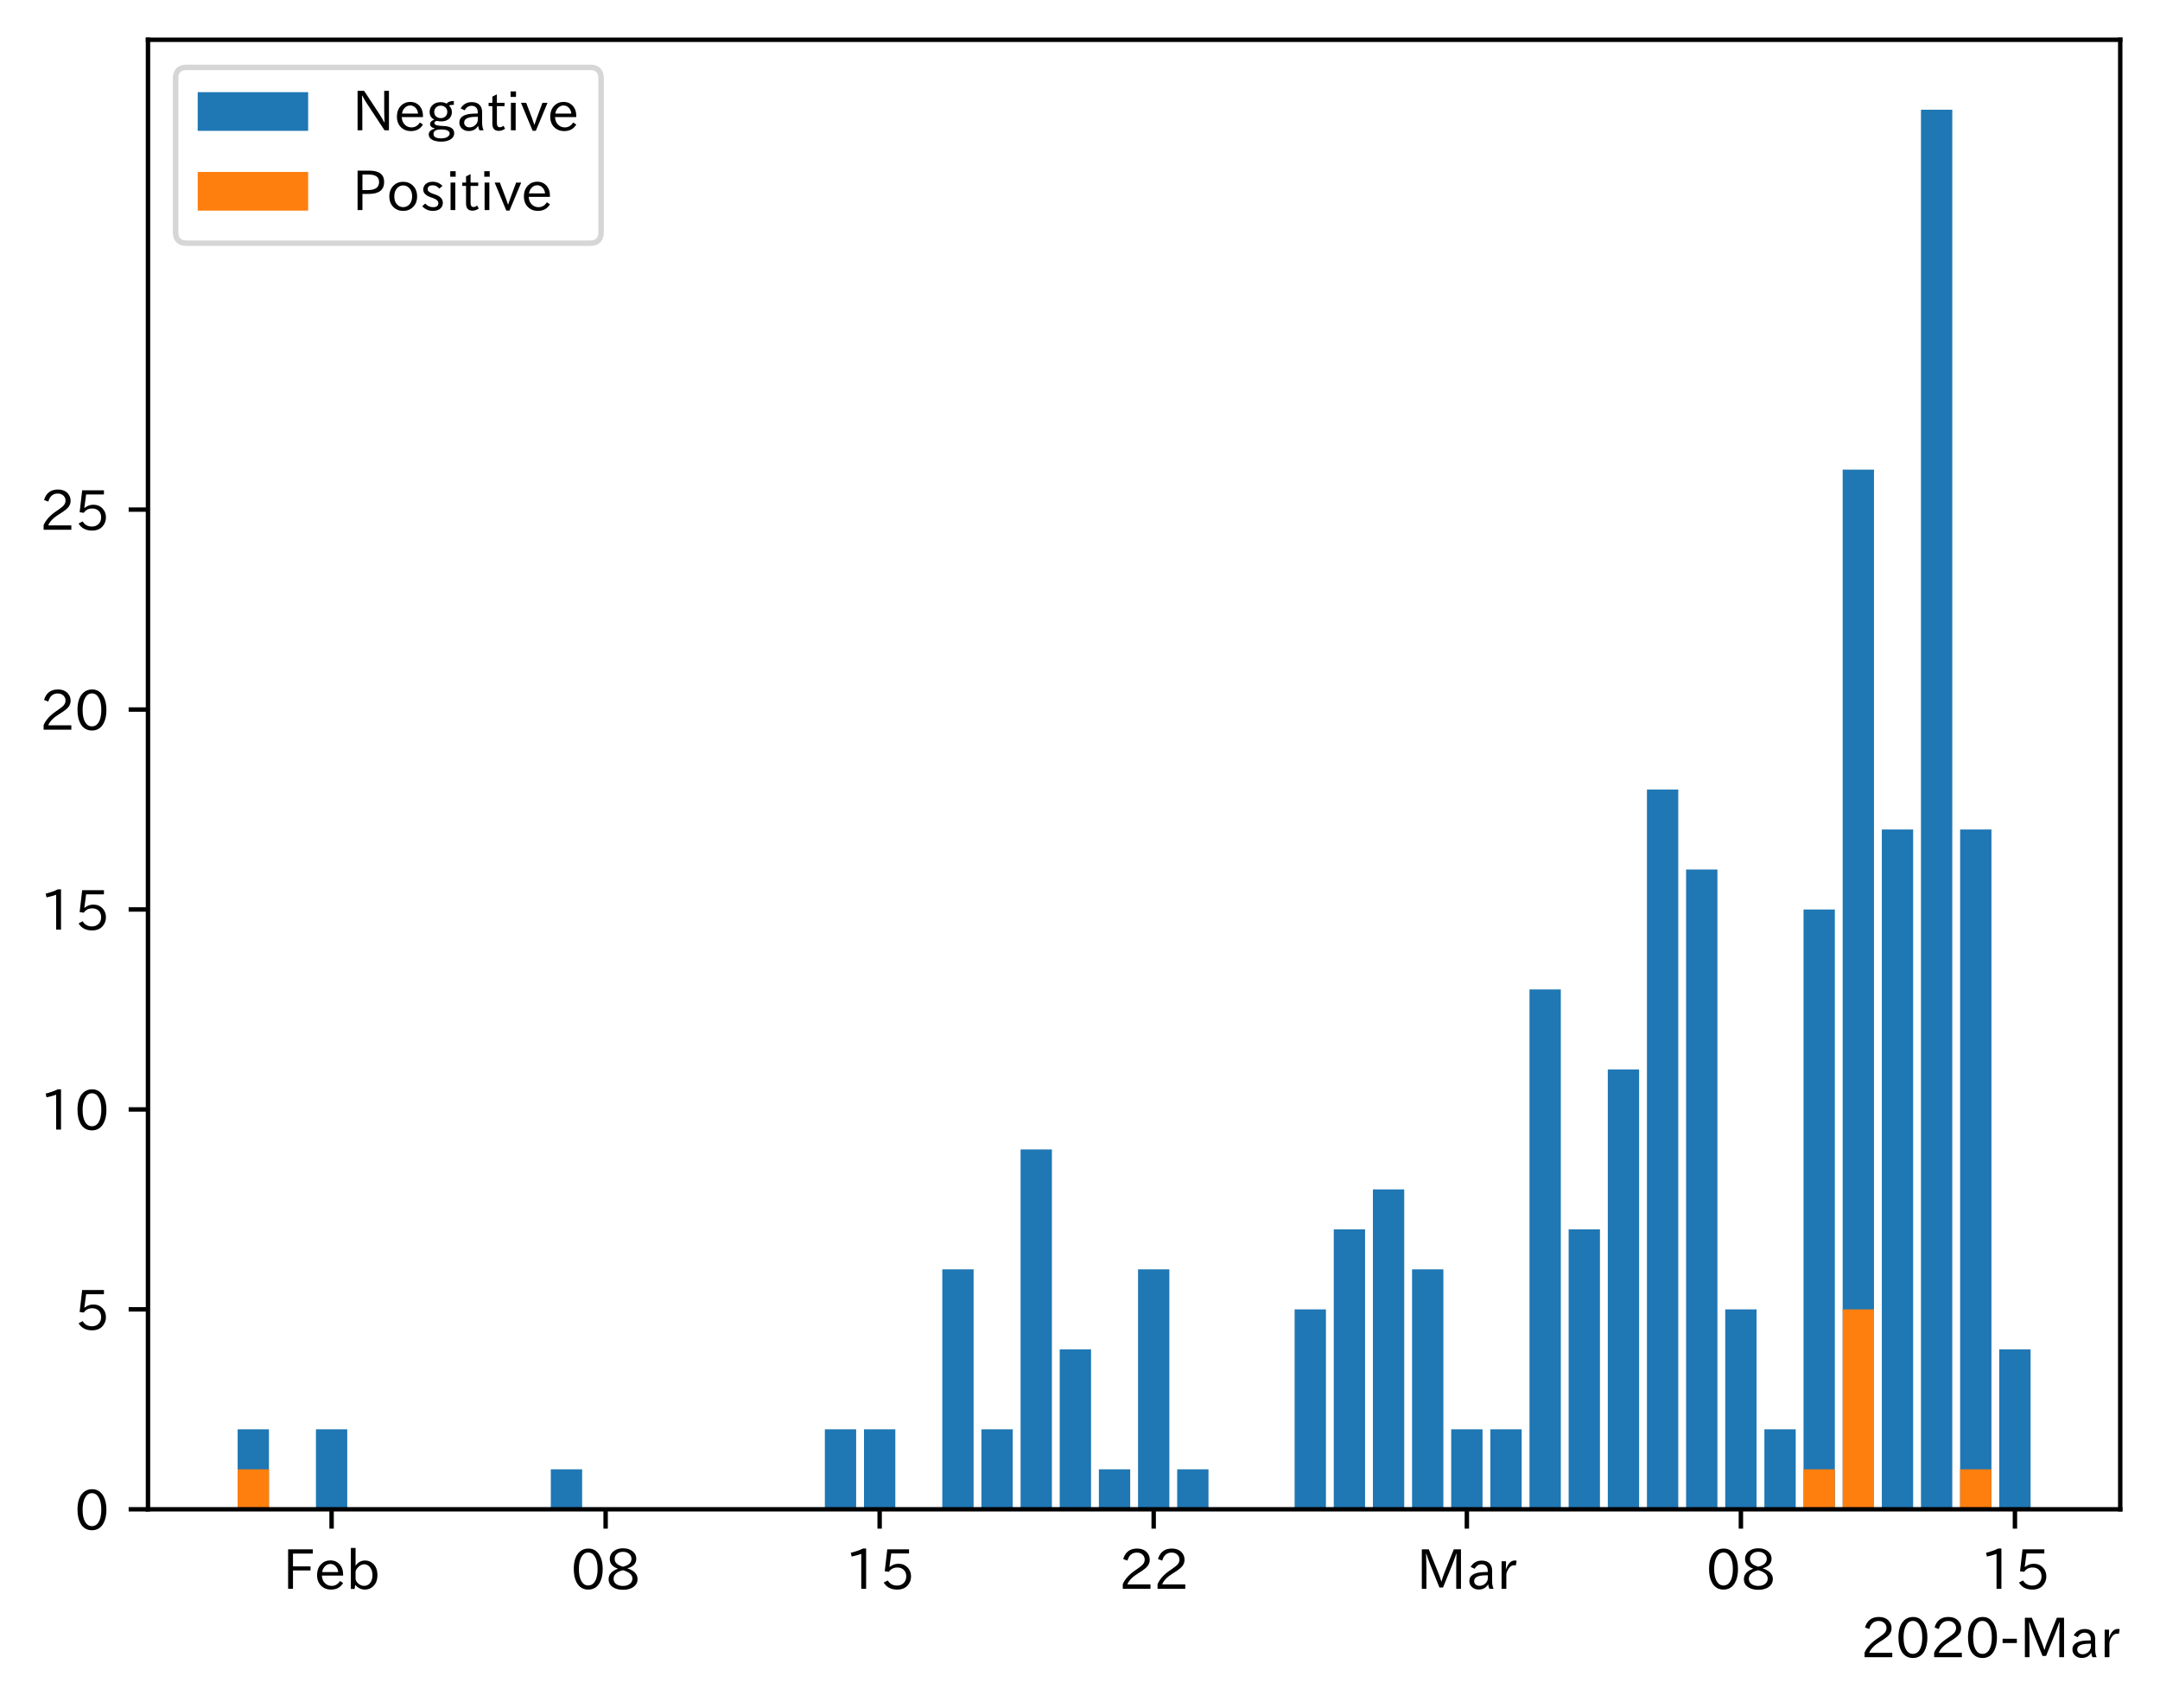 <?xml version="1.0" encoding="utf-8" standalone="no"?>
<!DOCTYPE svg PUBLIC "-//W3C//DTD SVG 1.1//EN"
  "http://www.w3.org/Graphics/SVG/1.1/DTD/svg11.dtd">
<!-- Created with matplotlib (https://matplotlib.org/) -->
<svg height="309.293pt" version="1.1" viewBox="0 0 391.117 309.293" width="391.117pt" xmlns="http://www.w3.org/2000/svg" xmlns:xlink="http://www.w3.org/1999/xlink">
 <defs>
  <style type="text/css">
*{stroke-linecap:butt;stroke-linejoin:round;}
  </style>
 </defs>
 <g id="figure_1">
  <g id="patch_1">
   <path d="M 0 309.293 
L 391.117 309.293 
L 391.117 0 
L 0 0 
z
" style="fill:#ffffff;"/>
  </g>
  <g id="axes_1">
   <g id="patch_2">
    <path d="M 26.797 273.312 
L 383.917 273.312 
L 383.917 7.2 
L 26.797 7.2 
z
" style="fill:#ffffff;"/>
   </g>
   <g id="patch_3">
    <path clip-path="url(#p14cadcb1fc)" d="M 43.03 273.312 
L 48.7 273.312 
L 48.7 258.83 
L 43.03 258.83 
z
" style="fill:#1f77b4;"/>
   </g>
   <g id="patch_4">
    <path clip-path="url(#p14cadcb1fc)" d="M 57.207 273.312 
L 62.877 273.312 
L 62.877 258.83 
L 57.207 258.83 
z
" style="fill:#1f77b4;"/>
   </g>
   <g id="patch_5">
    <path clip-path="url(#p14cadcb1fc)" d="M 99.738 273.312 
L 105.409 273.312 
L 105.409 266.071 
L 99.738 266.071 
z
" style="fill:#1f77b4;"/>
   </g>
   <g id="patch_6">
    <path clip-path="url(#p14cadcb1fc)" d="M 149.358 273.312 
L 155.028 273.312 
L 155.028 258.83 
L 149.358 258.83 
z
" style="fill:#1f77b4;"/>
   </g>
   <g id="patch_7">
    <path clip-path="url(#p14cadcb1fc)" d="M 156.446 273.312 
L 162.117 273.312 
L 162.117 258.83 
L 156.446 258.83 
z
" style="fill:#1f77b4;"/>
   </g>
   <g id="patch_8">
    <path clip-path="url(#p14cadcb1fc)" d="M 170.623 273.312 
L 176.294 273.312 
L 176.294 229.865 
L 170.623 229.865 
z
" style="fill:#1f77b4;"/>
   </g>
   <g id="patch_9">
    <path clip-path="url(#p14cadcb1fc)" d="M 177.712 273.312 
L 183.382 273.312 
L 183.382 258.83 
L 177.712 258.83 
z
" style="fill:#1f77b4;"/>
   </g>
   <g id="patch_10">
    <path clip-path="url(#p14cadcb1fc)" d="M 184.8 273.312 
L 190.471 273.312 
L 190.471 208.142 
L 184.8 208.142 
z
" style="fill:#1f77b4;"/>
   </g>
   <g id="patch_11">
    <path clip-path="url(#p14cadcb1fc)" d="M 191.889 273.312 
L 197.559 273.312 
L 197.559 244.347 
L 191.889 244.347 
z
" style="fill:#1f77b4;"/>
   </g>
   <g id="patch_12">
    <path clip-path="url(#p14cadcb1fc)" d="M 198.977 273.312 
L 204.648 273.312 
L 204.648 266.071 
L 198.977 266.071 
z
" style="fill:#1f77b4;"/>
   </g>
   <g id="patch_13">
    <path clip-path="url(#p14cadcb1fc)" d="M 206.066 273.312 
L 211.737 273.312 
L 211.737 229.865 
L 206.066 229.865 
z
" style="fill:#1f77b4;"/>
   </g>
   <g id="patch_14">
    <path clip-path="url(#p14cadcb1fc)" d="M 213.154 273.312 
L 218.825 273.312 
L 218.825 266.071 
L 213.154 266.071 
z
" style="fill:#1f77b4;"/>
   </g>
   <g id="patch_15">
    <path clip-path="url(#p14cadcb1fc)" d="M 234.42 273.312 
L 240.091 273.312 
L 240.091 237.106 
L 234.42 237.106 
z
" style="fill:#1f77b4;"/>
   </g>
   <g id="patch_16">
    <path clip-path="url(#p14cadcb1fc)" d="M 241.508 273.312 
L 247.179 273.312 
L 247.179 222.624 
L 241.508 222.624 
z
" style="fill:#1f77b4;"/>
   </g>
   <g id="patch_17">
    <path clip-path="url(#p14cadcb1fc)" d="M 248.597 273.312 
L 254.268 273.312 
L 254.268 215.383 
L 248.597 215.383 
z
" style="fill:#1f77b4;"/>
   </g>
   <g id="patch_18">
    <path clip-path="url(#p14cadcb1fc)" d="M 255.685 273.312 
L 261.356 273.312 
L 261.356 229.865 
L 255.685 229.865 
z
" style="fill:#1f77b4;"/>
   </g>
   <g id="patch_19">
    <path clip-path="url(#p14cadcb1fc)" d="M 262.774 273.312 
L 268.445 273.312 
L 268.445 258.83 
L 262.774 258.83 
z
" style="fill:#1f77b4;"/>
   </g>
   <g id="patch_20">
    <path clip-path="url(#p14cadcb1fc)" d="M 269.862 273.312 
L 275.533 273.312 
L 275.533 258.83 
L 269.862 258.83 
z
" style="fill:#1f77b4;"/>
   </g>
   <g id="patch_21">
    <path clip-path="url(#p14cadcb1fc)" d="M 276.951 273.312 
L 282.622 273.312 
L 282.622 179.177 
L 276.951 179.177 
z
" style="fill:#1f77b4;"/>
   </g>
   <g id="patch_22">
    <path clip-path="url(#p14cadcb1fc)" d="M 284.04 273.312 
L 289.71 273.312 
L 289.71 222.624 
L 284.04 222.624 
z
" style="fill:#1f77b4;"/>
   </g>
   <g id="patch_23">
    <path clip-path="url(#p14cadcb1fc)" d="M 291.128 273.312 
L 296.799 273.312 
L 296.799 193.659 
L 291.128 193.659 
z
" style="fill:#1f77b4;"/>
   </g>
   <g id="patch_24">
    <path clip-path="url(#p14cadcb1fc)" d="M 298.217 273.312 
L 303.887 273.312 
L 303.887 142.971 
L 298.217 142.971 
z
" style="fill:#1f77b4;"/>
   </g>
   <g id="patch_25">
    <path clip-path="url(#p14cadcb1fc)" d="M 305.305 273.312 
L 310.976 273.312 
L 310.976 157.454 
L 305.305 157.454 
z
" style="fill:#1f77b4;"/>
   </g>
   <g id="patch_26">
    <path clip-path="url(#p14cadcb1fc)" d="M 312.394 273.312 
L 318.064 273.312 
L 318.064 237.106 
L 312.394 237.106 
z
" style="fill:#1f77b4;"/>
   </g>
   <g id="patch_27">
    <path clip-path="url(#p14cadcb1fc)" d="M 319.482 273.312 
L 325.153 273.312 
L 325.153 258.83 
L 319.482 258.83 
z
" style="fill:#1f77b4;"/>
   </g>
   <g id="patch_28">
    <path clip-path="url(#p14cadcb1fc)" d="M 326.571 273.312 
L 332.242 273.312 
L 332.242 164.695 
L 326.571 164.695 
z
" style="fill:#1f77b4;"/>
   </g>
   <g id="patch_29">
    <path clip-path="url(#p14cadcb1fc)" d="M 333.659 273.312 
L 339.33 273.312 
L 339.33 85.042 
L 333.659 85.042 
z
" style="fill:#1f77b4;"/>
   </g>
   <g id="patch_30">
    <path clip-path="url(#p14cadcb1fc)" d="M 340.748 273.312 
L 346.419 273.312 
L 346.419 150.213 
L 340.748 150.213 
z
" style="fill:#1f77b4;"/>
   </g>
   <g id="patch_31">
    <path clip-path="url(#p14cadcb1fc)" d="M 347.836 273.312 
L 353.507 273.312 
L 353.507 19.872 
L 347.836 19.872 
z
" style="fill:#1f77b4;"/>
   </g>
   <g id="patch_32">
    <path clip-path="url(#p14cadcb1fc)" d="M 354.925 273.312 
L 360.596 273.312 
L 360.596 150.213 
L 354.925 150.213 
z
" style="fill:#1f77b4;"/>
   </g>
   <g id="patch_33">
    <path clip-path="url(#p14cadcb1fc)" d="M 362.013 273.312 
L 367.684 273.312 
L 367.684 244.347 
L 362.013 244.347 
z
" style="fill:#1f77b4;"/>
   </g>
   <g id="patch_34">
    <path clip-path="url(#p14cadcb1fc)" d="M 43.03 273.312 
L 48.7 273.312 
L 48.7 266.071 
L 43.03 266.071 
z
" style="fill:#ff7f0e;"/>
   </g>
   <g id="patch_35">
    <path clip-path="url(#p14cadcb1fc)" d="M 57.207 273.312 
L 62.877 273.312 
L 62.877 273.312 
L 57.207 273.312 
z
" style="fill:#ff7f0e;"/>
   </g>
   <g id="patch_36">
    <path clip-path="url(#p14cadcb1fc)" d="M 99.738 273.312 
L 105.409 273.312 
L 105.409 273.312 
L 99.738 273.312 
z
" style="fill:#ff7f0e;"/>
   </g>
   <g id="patch_37">
    <path clip-path="url(#p14cadcb1fc)" d="M 149.358 273.312 
L 155.028 273.312 
L 155.028 273.312 
L 149.358 273.312 
z
" style="fill:#ff7f0e;"/>
   </g>
   <g id="patch_38">
    <path clip-path="url(#p14cadcb1fc)" d="M 156.446 273.312 
L 162.117 273.312 
L 162.117 273.312 
L 156.446 273.312 
z
" style="fill:#ff7f0e;"/>
   </g>
   <g id="patch_39">
    <path clip-path="url(#p14cadcb1fc)" d="M 170.623 273.312 
L 176.294 273.312 
L 176.294 273.312 
L 170.623 273.312 
z
" style="fill:#ff7f0e;"/>
   </g>
   <g id="patch_40">
    <path clip-path="url(#p14cadcb1fc)" d="M 177.712 273.312 
L 183.382 273.312 
L 183.382 273.312 
L 177.712 273.312 
z
" style="fill:#ff7f0e;"/>
   </g>
   <g id="patch_41">
    <path clip-path="url(#p14cadcb1fc)" d="M 184.8 273.312 
L 190.471 273.312 
L 190.471 273.312 
L 184.8 273.312 
z
" style="fill:#ff7f0e;"/>
   </g>
   <g id="patch_42">
    <path clip-path="url(#p14cadcb1fc)" d="M 191.889 273.312 
L 197.559 273.312 
L 197.559 273.312 
L 191.889 273.312 
z
" style="fill:#ff7f0e;"/>
   </g>
   <g id="patch_43">
    <path clip-path="url(#p14cadcb1fc)" d="M 198.977 273.312 
L 204.648 273.312 
L 204.648 273.312 
L 198.977 273.312 
z
" style="fill:#ff7f0e;"/>
   </g>
   <g id="patch_44">
    <path clip-path="url(#p14cadcb1fc)" d="M 206.066 273.312 
L 211.737 273.312 
L 211.737 273.312 
L 206.066 273.312 
z
" style="fill:#ff7f0e;"/>
   </g>
   <g id="patch_45">
    <path clip-path="url(#p14cadcb1fc)" d="M 213.154 273.312 
L 218.825 273.312 
L 218.825 273.312 
L 213.154 273.312 
z
" style="fill:#ff7f0e;"/>
   </g>
   <g id="patch_46">
    <path clip-path="url(#p14cadcb1fc)" d="M 234.42 273.312 
L 240.091 273.312 
L 240.091 273.312 
L 234.42 273.312 
z
" style="fill:#ff7f0e;"/>
   </g>
   <g id="patch_47">
    <path clip-path="url(#p14cadcb1fc)" d="M 241.508 273.312 
L 247.179 273.312 
L 247.179 273.312 
L 241.508 273.312 
z
" style="fill:#ff7f0e;"/>
   </g>
   <g id="patch_48">
    <path clip-path="url(#p14cadcb1fc)" d="M 248.597 273.312 
L 254.268 273.312 
L 254.268 273.312 
L 248.597 273.312 
z
" style="fill:#ff7f0e;"/>
   </g>
   <g id="patch_49">
    <path clip-path="url(#p14cadcb1fc)" d="M 255.685 273.312 
L 261.356 273.312 
L 261.356 273.312 
L 255.685 273.312 
z
" style="fill:#ff7f0e;"/>
   </g>
   <g id="patch_50">
    <path clip-path="url(#p14cadcb1fc)" d="M 262.774 273.312 
L 268.445 273.312 
L 268.445 273.312 
L 262.774 273.312 
z
" style="fill:#ff7f0e;"/>
   </g>
   <g id="patch_51">
    <path clip-path="url(#p14cadcb1fc)" d="M 269.862 273.312 
L 275.533 273.312 
L 275.533 273.312 
L 269.862 273.312 
z
" style="fill:#ff7f0e;"/>
   </g>
   <g id="patch_52">
    <path clip-path="url(#p14cadcb1fc)" d="M 276.951 273.312 
L 282.622 273.312 
L 282.622 273.312 
L 276.951 273.312 
z
" style="fill:#ff7f0e;"/>
   </g>
   <g id="patch_53">
    <path clip-path="url(#p14cadcb1fc)" d="M 284.04 273.312 
L 289.71 273.312 
L 289.71 273.312 
L 284.04 273.312 
z
" style="fill:#ff7f0e;"/>
   </g>
   <g id="patch_54">
    <path clip-path="url(#p14cadcb1fc)" d="M 291.128 273.312 
L 296.799 273.312 
L 296.799 273.312 
L 291.128 273.312 
z
" style="fill:#ff7f0e;"/>
   </g>
   <g id="patch_55">
    <path clip-path="url(#p14cadcb1fc)" d="M 298.217 273.312 
L 303.887 273.312 
L 303.887 273.312 
L 298.217 273.312 
z
" style="fill:#ff7f0e;"/>
   </g>
   <g id="patch_56">
    <path clip-path="url(#p14cadcb1fc)" d="M 305.305 273.312 
L 310.976 273.312 
L 310.976 273.312 
L 305.305 273.312 
z
" style="fill:#ff7f0e;"/>
   </g>
   <g id="patch_57">
    <path clip-path="url(#p14cadcb1fc)" d="M 312.394 273.312 
L 318.064 273.312 
L 318.064 273.312 
L 312.394 273.312 
z
" style="fill:#ff7f0e;"/>
   </g>
   <g id="patch_58">
    <path clip-path="url(#p14cadcb1fc)" d="M 319.482 273.312 
L 325.153 273.312 
L 325.153 273.312 
L 319.482 273.312 
z
" style="fill:#ff7f0e;"/>
   </g>
   <g id="patch_59">
    <path clip-path="url(#p14cadcb1fc)" d="M 326.571 273.312 
L 332.242 273.312 
L 332.242 266.071 
L 326.571 266.071 
z
" style="fill:#ff7f0e;"/>
   </g>
   <g id="patch_60">
    <path clip-path="url(#p14cadcb1fc)" d="M 333.659 273.312 
L 339.33 273.312 
L 339.33 237.106 
L 333.659 237.106 
z
" style="fill:#ff7f0e;"/>
   </g>
   <g id="patch_61">
    <path clip-path="url(#p14cadcb1fc)" d="M 340.748 273.312 
L 346.419 273.312 
L 346.419 273.312 
L 340.748 273.312 
z
" style="fill:#ff7f0e;"/>
   </g>
   <g id="patch_62">
    <path clip-path="url(#p14cadcb1fc)" d="M 347.836 273.312 
L 353.507 273.312 
L 353.507 273.312 
L 347.836 273.312 
z
" style="fill:#ff7f0e;"/>
   </g>
   <g id="patch_63">
    <path clip-path="url(#p14cadcb1fc)" d="M 354.925 273.312 
L 360.596 273.312 
L 360.596 266.071 
L 354.925 266.071 
z
" style="fill:#ff7f0e;"/>
   </g>
   <g id="patch_64">
    <path clip-path="url(#p14cadcb1fc)" d="M 362.013 273.312 
L 367.684 273.312 
L 367.684 273.312 
L 362.013 273.312 
z
" style="fill:#ff7f0e;"/>
   </g>
   <g id="matplotlib.axis_1">
    <g id="xtick_1">
     <g id="line2d_1">
      <defs>
       <path d="M 0 0 
L 0 3.5 
" id="meefc2aa9f7" style="stroke:#000000;stroke-width:0.8;"/>
      </defs>
      <g>
       <use style="stroke:#000000;stroke-width:0.8;" x="60.042" xlink:href="#meefc2aa9f7" y="273.312"/>
      </g>
     </g>
     <g id="text_1">
      <!-- Feb -->
      <defs>
       <path d="M 54.203 64.703 
L 18.312 64.703 
L 18.312 41.5 
L 50.094 41.5 
L 50.094 34.188 
L 18.312 34.188 
L 18.312 0.984 
L 9.516 0.984 
L 9.516 72.406 
L 54.203 72.406 
z
" id="IPAexGothic-70"/>
       <path d="M 13.484 24.906 
Q 13.922 16.266 18.891 11.281 
Q 23.969 6.203 31.203 6.203 
Q 40.719 6.203 46.297 15.094 
L 51.906 11.375 
Q 44.828 -0.484 30.172 -0.484 
Q 19.094 -0.484 11.969 6.594 
Q 4.781 13.812 4.781 25.641 
Q 4.781 38.188 12.312 45.703 
Q 19 52.391 29 52.391 
Q 38.422 52.391 44.781 46.188 
Q 51.906 38.969 51.906 26.906 
L 51.906 24.906 
z
M 43.062 31.203 
Q 42.328 37.984 38.281 41.891 
Q 34.281 45.906 28.812 45.906 
Q 22.469 45.906 17.969 40.484 
Q 14.891 36.812 13.969 31.203 
z
" id="IPAexGothic-101"/>
       <path d="M 17.578 42.672 
Q 24.219 52.203 34.672 52.203 
Q 43.562 52.203 49.859 45.906 
Q 57.172 38.578 57.172 25.688 
Q 57.172 13.094 49.859 5.812 
Q 43.562 -0.484 34.469 -0.484 
Q 24.359 -0.484 17 8.062 
L 15.766 0.688 
L 9.078 0.688 
L 9.078 74.906 
L 17.578 74.906 
z
M 17.578 31.203 
L 17.578 19.578 
Q 17.578 13.875 23.875 9.375 
Q 28.172 6.297 33.109 6.297 
Q 38.875 6.297 42.875 10.297 
Q 48.188 15.766 48.188 25.484 
Q 48.188 34.281 43.797 39.891 
Q 39.453 45.312 33.203 45.312 
Q 27.484 45.312 22.469 40.281 
Q 17.578 35.406 17.578 31.203 
z
" id="IPAexGothic-98"/>
      </defs>
      <g transform="translate(51.219 287.803)scale(0.1 -0.1)">
       <use xlink:href="#IPAexGothic-70"/>
       <use x="57.178" xlink:href="#IPAexGothic-101"/>
       <use x="114.062" xlink:href="#IPAexGothic-98"/>
      </g>
     </g>
    </g>
    <g id="xtick_2">
     <g id="line2d_2">
      <g>
       <use style="stroke:#000000;stroke-width:0.8;" x="109.662" xlink:href="#meefc2aa9f7" y="273.312"/>
      </g>
     </g>
     <g id="text_2">
      <!-- 08 -->
      <defs>
       <path d="M 31.844 73.828 
Q 45.016 73.828 52.094 61.625 
Q 57.719 51.953 57.719 36.625 
Q 57.719 21.438 52.094 11.578 
Q 45.125 -0.484 31.5 -0.484 
Q 17.922 -0.484 10.938 11.578 
Q 5.328 21.438 5.328 36.719 
Q 5.328 58.016 15.625 67.719 
Q 22.172 73.828 31.844 73.828 
z
M 31.5 66.656 
Q 23.688 66.656 19.188 58.734 
Q 14.594 50.734 14.594 36.625 
Q 14.594 22.75 19.094 14.797 
Q 23.641 6.984 31.5 6.984 
Q 40.922 6.984 45.453 18.016 
Q 48.438 25.344 48.438 37.109 
Q 48.438 50.875 43.844 58.734 
Q 39.203 66.656 31.5 66.656 
z
" id="IPAexGothic-48"/>
       <path d="M 39.703 37.891 
Q 57.812 31.734 57.812 18.703 
Q 57.812 8.453 48.438 3.078 
Q 41.609 -0.875 31.5 -0.875 
Q 21.344 -0.875 14.5 3.078 
Q 5.422 8.297 5.422 18.406 
Q 5.422 31.062 22.016 37.203 
L 22.016 37.5 
Q 7.516 42.719 7.516 54.828 
Q 7.516 64.062 15.328 69.625 
Q 21.969 74.312 31.547 74.312 
Q 42.234 74.312 48.922 68.797 
Q 55.516 63.578 55.516 55.719 
Q 55.516 42.281 39.703 38.188 
z
M 31.594 41.016 
Q 46.828 44.625 46.828 55.125 
Q 46.828 61.188 41.797 64.844 
Q 37.703 67.922 31.5 67.922 
Q 25.094 67.922 20.797 64.5 
Q 16.406 60.891 16.406 55.031 
Q 16.406 49.219 21.094 45.703 
Q 23.344 43.891 26.906 42.531 
Q 31 40.875 31.594 41.016 
z
M 30.906 34.516 
Q 14.406 30.172 14.406 19 
Q 14.406 12.109 20.516 8.688 
Q 25.094 6.109 31.391 6.109 
Q 40.234 6.109 45.016 10.891 
Q 48.531 14.406 48.531 19.531 
Q 48.531 24.906 43.656 28.906 
Q 40.766 31.156 36.719 32.812 
Q 31.984 34.719 30.906 34.516 
z
" id="IPAexGothic-56"/>
      </defs>
      <g transform="translate(103.363 287.803)scale(0.1 -0.1)">
       <use xlink:href="#IPAexGothic-48"/>
       <use x="62.988" xlink:href="#IPAexGothic-56"/>
      </g>
     </g>
    </g>
    <g id="xtick_3">
     <g id="line2d_3">
      <g>
       <use style="stroke:#000000;stroke-width:0.8;" x="159.281" xlink:href="#meefc2aa9f7" y="273.312"/>
      </g>
     </g>
     <g id="text_3">
      <!-- 15 -->
      <defs>
       <path d="M 38.484 0.984 
L 29.688 0.984 
L 29.688 64.109 
Q 21.438 61.281 12.312 59.328 
L 10.688 66.109 
Q 23.734 69.391 32.906 73.922 
L 38.484 73.922 
z
" id="IPAexGothic-49"/>
       <path d="M 18.406 40.672 
Q 25.531 46.297 33.938 46.297 
Q 44 46.297 50.641 39.5 
Q 56.844 33.016 56.844 23.391 
Q 56.844 14.656 51.516 8.016 
Q 44.828 -0.484 31.734 -0.484 
Q 14.984 -0.484 7.328 12.25 
L 14.656 16.062 
Q 20.453 6.781 31.453 6.781 
Q 38.531 6.781 43.266 11.188 
Q 48.141 15.828 48.141 23.484 
Q 48.141 30.719 43.844 35.016 
Q 39.359 39.5 32.125 39.5 
Q 21.969 39.5 16.75 31.688 
L 9.234 32.672 
L 13.812 72.406 
L 53.219 72.406 
L 53.219 64.891 
L 20.953 64.891 
L 17.719 40.672 
z
" id="IPAexGothic-53"/>
      </defs>
      <g transform="translate(152.983 287.803)scale(0.1 -0.1)">
       <use xlink:href="#IPAexGothic-49"/>
       <use x="62.988" xlink:href="#IPAexGothic-53"/>
      </g>
     </g>
    </g>
    <g id="xtick_4">
     <g id="line2d_4">
      <g>
       <use style="stroke:#000000;stroke-width:0.8;" x="208.901" xlink:href="#meefc2aa9f7" y="273.312"/>
      </g>
     </g>
     <g id="text_4">
      <!-- 22 -->
      <defs>
       <path d="M 57.172 0.984 
L 6.984 0.984 
L 6.984 9.281 
Q 12.891 23.047 29.594 34.422 
L 32.375 36.281 
Q 40.922 42.141 43.609 45.406 
Q 46.688 49.266 46.688 53.812 
Q 46.688 58.938 43.062 62.547 
Q 39.062 66.547 32.562 66.547 
Q 19.531 66.547 15.484 52 
L 7.766 54.781 
Q 13.328 73.828 33.062 73.828 
Q 43.844 73.828 50.25 67.438 
Q 55.859 61.672 55.859 53.516 
Q 55.859 47.469 52.25 42.531 
Q 48.922 37.75 36.969 30.281 
L 34.859 29 
Q 19.625 19.578 15.281 8.891 
L 57.172 8.891 
z
" id="IPAexGothic-50"/>
      </defs>
      <g transform="translate(202.603 287.803)scale(0.1 -0.1)">
       <use xlink:href="#IPAexGothic-50"/>
       <use x="62.988" xlink:href="#IPAexGothic-50"/>
      </g>
     </g>
    </g>
    <g id="xtick_5">
     <g id="line2d_5">
      <g>
       <use style="stroke:#000000;stroke-width:0.8;" x="265.609" xlink:href="#meefc2aa9f7" y="273.312"/>
      </g>
     </g>
     <g id="text_5">
      <!-- Mar -->
      <defs>
       <path d="M 80.422 0.984 
L 71.828 0.984 
L 71.828 39.594 
Q 71.828 51.266 72.406 64.594 
L 72.016 64.594 
Q 68.062 53.266 63.531 41.797 
L 47.906 3.266 
L 41.406 3.266 
L 25.641 42.578 
Q 20.75 54.781 17.625 64.703 
L 17.234 64.703 
Q 17.828 48.922 17.828 39.891 
L 17.828 0.984 
L 9.516 0.984 
L 9.516 72.406 
L 22.125 72.406 
L 39.109 30.375 
Q 42.141 23 44.828 14.156 
L 45.125 14.156 
Q 47.312 22.125 50.531 30.172 
L 67.438 72.406 
L 80.422 72.406 
z
" id="IPAexGothic-77"/>
       <path d="M 49.312 0.984 
L 41.75 0.984 
Q 39.984 4.734 39.547 8.688 
L 39.203 8.688 
Q 33.547 -0.391 22.312 -0.391 
Q 14.594 -0.391 9.719 4.5 
Q 5.422 8.797 5.422 14.984 
Q 5.422 30.422 32.031 31.203 
L 38.719 31.391 
L 38.719 33.984 
Q 38.719 39.203 35.75 42.188 
Q 32.625 45.312 27.734 45.312 
Q 19.344 45.312 15.141 37.156 
L 7.719 40.578 
Q 14.656 52 27.938 52 
Q 37.109 52 42.047 46.875 
Q 46.625 42.281 46.625 33.891 
L 46.625 15.578 
Q 46.625 6.25 49.312 0.984 
z
M 38.922 25.391 
L 33.453 25.297 
Q 14.109 24.859 14.109 14.891 
Q 14.109 11.375 16.406 9.078 
Q 19.234 6.297 23.828 6.297 
Q 30.219 6.297 34.906 10.984 
Q 38.922 15.141 38.922 21 
z
" id="IPAexGothic-97"/>
       <path d="M 36.078 51.812 
L 34.578 43.266 
Q 32.906 43.609 31.594 43.609 
Q 25.828 43.609 22.078 38.188 
Q 17.391 31.344 17.391 26.172 
L 17.391 0.984 
L 8.797 0.984 
L 8.797 50.781 
L 16.891 50.781 
L 16.5 35.984 
L 16.703 35.984 
Q 22.219 52.203 32.766 52.203 
Q 34.469 52.203 36.078 51.812 
z
" id="IPAexGothic-114"/>
      </defs>
      <g transform="translate(256.5 287.803)scale(0.1 -0.1)">
       <use xlink:href="#IPAexGothic-77"/>
       <use x="90.186" xlink:href="#IPAexGothic-97"/>
       <use x="145.166" xlink:href="#IPAexGothic-114"/>
      </g>
     </g>
    </g>
    <g id="xtick_6">
     <g id="line2d_6">
      <g>
       <use style="stroke:#000000;stroke-width:0.8;" x="315.229" xlink:href="#meefc2aa9f7" y="273.312"/>
      </g>
     </g>
     <g id="text_6">
      <!-- 08 -->
      <g transform="translate(308.931 287.803)scale(0.1 -0.1)">
       <use xlink:href="#IPAexGothic-48"/>
       <use x="62.988" xlink:href="#IPAexGothic-56"/>
      </g>
     </g>
    </g>
    <g id="xtick_7">
     <g id="line2d_7">
      <g>
       <use style="stroke:#000000;stroke-width:0.8;" x="364.849" xlink:href="#meefc2aa9f7" y="273.312"/>
      </g>
     </g>
     <g id="text_7">
      <!-- 15 -->
      <g transform="translate(358.55 287.803)scale(0.1 -0.1)">
       <use xlink:href="#IPAexGothic-49"/>
       <use x="62.988" xlink:href="#IPAexGothic-53"/>
      </g>
     </g>
    </g>
    <g id="text_8">
     <!-- 2020-Mar -->
     <defs>
      <path d="M 30.766 26.609 
L 4.984 26.609 
L 4.984 34.422 
L 30.766 34.422 
z
" id="IPAexGothic-45"/>
     </defs>
     <g transform="translate(336.925 300.193)scale(0.1 -0.1)">
      <use xlink:href="#IPAexGothic-50"/>
      <use x="62.988" xlink:href="#IPAexGothic-48"/>
      <use x="125.977" xlink:href="#IPAexGothic-50"/>
      <use x="188.965" xlink:href="#IPAexGothic-48"/>
      <use x="251.953" xlink:href="#IPAexGothic-45"/>
      <use x="287.744" xlink:href="#IPAexGothic-77"/>
      <use x="377.93" xlink:href="#IPAexGothic-97"/>
      <use x="432.91" xlink:href="#IPAexGothic-114"/>
     </g>
    </g>
   </g>
   <g id="matplotlib.axis_2">
    <g id="ytick_1">
     <g id="line2d_8">
      <defs>
       <path d="M 0 0 
L -3.5 0 
" id="m2a5252a8bb" style="stroke:#000000;stroke-width:0.8;"/>
      </defs>
      <g>
       <use style="stroke:#000000;stroke-width:0.8;" x="26.797" xlink:href="#m2a5252a8bb" y="273.312"/>
      </g>
     </g>
     <g id="text_9">
      <!-- 0 -->
      <g transform="translate(13.498 277.057)scale(0.1 -0.1)">
       <use xlink:href="#IPAexGothic-48"/>
      </g>
     </g>
    </g>
    <g id="ytick_2">
     <g id="line2d_9">
      <g>
       <use style="stroke:#000000;stroke-width:0.8;" x="26.797" xlink:href="#m2a5252a8bb" y="237.106"/>
      </g>
     </g>
     <g id="text_10">
      <!-- 5 -->
      <g transform="translate(13.498 240.852)scale(0.1 -0.1)">
       <use xlink:href="#IPAexGothic-53"/>
      </g>
     </g>
    </g>
    <g id="ytick_3">
     <g id="line2d_10">
      <g>
       <use style="stroke:#000000;stroke-width:0.8;" x="26.797" xlink:href="#m2a5252a8bb" y="200.901"/>
      </g>
     </g>
     <g id="text_11">
      <!-- 10 -->
      <g transform="translate(7.2 204.646)scale(0.1 -0.1)">
       <use xlink:href="#IPAexGothic-49"/>
       <use x="62.988" xlink:href="#IPAexGothic-48"/>
      </g>
     </g>
    </g>
    <g id="ytick_4">
     <g id="line2d_11">
      <g>
       <use style="stroke:#000000;stroke-width:0.8;" x="26.797" xlink:href="#m2a5252a8bb" y="164.695"/>
      </g>
     </g>
     <g id="text_12">
      <!-- 15 -->
      <g transform="translate(7.2 168.44)scale(0.1 -0.1)">
       <use xlink:href="#IPAexGothic-49"/>
       <use x="62.988" xlink:href="#IPAexGothic-53"/>
      </g>
     </g>
    </g>
    <g id="ytick_5">
     <g id="line2d_12">
      <g>
       <use style="stroke:#000000;stroke-width:0.8;" x="26.797" xlink:href="#m2a5252a8bb" y="128.489"/>
      </g>
     </g>
     <g id="text_13">
      <!-- 20 -->
      <g transform="translate(7.2 132.234)scale(0.1 -0.1)">
       <use xlink:href="#IPAexGothic-50"/>
       <use x="62.988" xlink:href="#IPAexGothic-48"/>
      </g>
     </g>
    </g>
    <g id="ytick_6">
     <g id="line2d_13">
      <g>
       <use style="stroke:#000000;stroke-width:0.8;" x="26.797" xlink:href="#m2a5252a8bb" y="92.283"/>
      </g>
     </g>
     <g id="text_14">
      <!-- 25 -->
      <g transform="translate(7.2 96.029)scale(0.1 -0.1)">
       <use xlink:href="#IPAexGothic-50"/>
       <use x="62.988" xlink:href="#IPAexGothic-53"/>
      </g>
     </g>
    </g>
   </g>
   <g id="patch_65">
    <path d="M 26.797 273.312 
L 26.797 7.2 
" style="fill:none;stroke:#000000;stroke-linecap:square;stroke-linejoin:miter;stroke-width:0.8;"/>
   </g>
   <g id="patch_66">
    <path d="M 383.917 273.312 
L 383.917 7.2 
" style="fill:none;stroke:#000000;stroke-linecap:square;stroke-linejoin:miter;stroke-width:0.8;"/>
   </g>
   <g id="patch_67">
    <path d="M 26.797 273.312 
L 383.917 273.312 
" style="fill:none;stroke:#000000;stroke-linecap:square;stroke-linejoin:miter;stroke-width:0.8;"/>
   </g>
   <g id="patch_68">
    <path d="M 26.797 7.2 
L 383.917 7.2 
" style="fill:none;stroke:#000000;stroke-linecap:square;stroke-linejoin:miter;stroke-width:0.8;"/>
   </g>
   <g id="legend_1">
    <g id="patch_69">
     <path d="M 33.797 44.039 
L 106.844 44.039 
Q 108.844 44.039 108.844 42.039 
L 108.844 14.2 
Q 108.844 12.2 106.844 12.2 
L 33.797 12.2 
Q 31.797 12.2 31.797 14.2 
L 31.797 42.039 
Q 31.797 44.039 33.797 44.039 
z
" style="fill:#ffffff;opacity:0.8;stroke:#cccccc;stroke-linejoin:miter;"/>
    </g>
    <g id="patch_70">
     <path d="M 35.797 23.691 
L 55.797 23.691 
L 55.797 16.691 
L 35.797 16.691 
z
" style="fill:#1f77b4;"/>
    </g>
    <g id="text_15">
     <!-- Negative -->
     <defs>
      <path d="M 66.312 0.984 
L 58.297 0.984 
L 26.516 49.219 
Q 22.906 54.688 17.828 64.016 
L 17.438 64.016 
L 17.625 59.328 
Q 18.109 43.797 18.109 38.578 
L 18.109 0.984 
L 9.516 0.984 
L 9.516 72.406 
L 21.344 72.406 
L 48.641 30.906 
Q 53.953 22.609 58.016 15.094 
L 58.406 15.094 
Q 57.719 29.641 57.719 38.578 
L 57.719 72.406 
L 66.312 72.406 
z
" id="IPAexGothic-78"/>
      <path d="M 20.797 17.969 
Q 15.719 17.531 15.719 14.062 
Q 15.719 9.578 27.547 8.984 
L 33.297 8.688 
Q 51.609 7.766 51.609 -4.594 
Q 51.609 -10.938 45.703 -14.984 
Q 39.359 -19.578 28.031 -19.578 
Q 17.781 -19.578 11.531 -16.062 
Q 5.516 -12.641 5.516 -6.688 
Q 5.516 1.312 16.797 3.859 
L 16.797 4.203 
Q 7.906 6.453 7.906 12.156 
Q 7.906 17.438 15.531 20.266 
Q 7.125 24.609 7.125 34.078 
Q 7.125 41.406 12.016 46.297 
Q 17.625 51.906 27.156 51.906 
Q 33.203 51.906 37.844 49.266 
Q 41.406 53.953 50.922 54.109 
L 50.922 47.078 
Q 44.344 46.922 42.234 45.906 
Q 47.406 40.828 47.406 33.891 
Q 47.406 27 42.719 22.266 
Q 37.5 17.094 28.328 17.094 
Q 24.422 17.094 20.797 17.969 
z
M 27.094 45.609 
Q 22.016 45.609 18.703 42.281 
Q 15.438 39.016 15.438 34.078 
Q 15.438 29.25 18.5 26.312 
Q 21.828 23 27.438 23 
Q 32.719 23 35.891 26.219 
Q 39.109 29.391 39.109 34.422 
Q 39.109 39.016 35.891 42.188 
Q 32.516 45.609 27.094 45.609 
z
M 27.391 2.484 
Q 14.109 2.484 14.109 -5.719 
Q 14.109 -13.672 28.125 -13.672 
Q 37.156 -13.672 41.219 -9.469 
Q 43.312 -7.516 43.312 -4.891 
Q 43.312 2.484 27.391 2.484 
z
" id="IPAexGothic-103"/>
      <path d="M 33.203 3.766 
Q 27.641 -0.094 21.828 -0.094 
Q 10.203 -0.094 10.203 12.984 
L 10.203 44.672 
L 3.422 44.672 
L 3.422 50.781 
L 10.203 50.781 
L 10.203 61.969 
L 18.406 66.062 
L 18.406 50.781 
L 32.234 50.781 
L 32.234 44.672 
L 18.406 44.672 
L 18.406 14.156 
Q 18.406 6.5 23.641 6.5 
Q 27.156 6.5 30.328 9.188 
z
" id="IPAexGothic-116"/>
      <path d="M 18.406 61.375 
L 8.594 61.375 
L 8.594 71.391 
L 18.406 71.391 
z
M 17.781 0.984 
L 9.188 0.984 
L 9.188 50.781 
L 17.781 50.781 
z
" id="IPAexGothic-105"/>
      <path d="M 48.484 50.781 
L 27.297 0.094 
L 21.484 0.094 
L 0.391 50.781 
L 9.812 50.781 
L 20.906 21.688 
L 23.781 13.188 
L 24.516 10.984 
L 24.812 10.984 
Q 25.641 13.812 28.469 21.688 
L 39.312 50.781 
z
" id="IPAexGothic-118"/>
     </defs>
     <g transform="translate(63.797 23.691)scale(0.1 -0.1)">
      <use xlink:href="#IPAexGothic-78"/>
      <use x="75.977" xlink:href="#IPAexGothic-101"/>
      <use x="132.861" xlink:href="#IPAexGothic-103"/>
      <use x="188.379" xlink:href="#IPAexGothic-97"/>
      <use x="243.359" xlink:href="#IPAexGothic-116"/>
      <use x="277.979" xlink:href="#IPAexGothic-105"/>
      <use x="304.98" xlink:href="#IPAexGothic-118"/>
      <use x="353.564" xlink:href="#IPAexGothic-101"/>
     </g>
    </g>
    <g id="patch_71">
     <path d="M 35.797 38.139 
L 55.797 38.139 
L 55.797 31.139 
L 35.797 31.139 
z
" style="fill:#ff7f0e;"/>
    </g>
    <g id="text_16">
     <!-- Positive -->
     <defs>
      <path d="M 9.516 72.406 
L 30.328 72.406 
Q 57.625 72.406 57.625 51.906 
Q 57.625 30.219 29.781 30.219 
L 18.312 30.219 
L 18.312 0.984 
L 9.516 0.984 
z
M 18.312 37.203 
L 28.125 37.203 
Q 48.438 37.203 48.438 51.812 
Q 48.438 65.328 29.594 65.328 
L 18.312 65.328 
z
" id="IPAexGothic-80"/>
      <path d="M 29.984 52.203 
Q 40.531 52.203 47.75 45.125 
Q 55.172 37.703 55.172 25.594 
Q 55.172 13.875 47.906 6.594 
Q 40.766 -0.484 29.984 -0.484 
Q 19.188 -0.484 12.203 6.5 
Q 4.891 13.766 4.891 25.875 
Q 4.891 37.703 12.312 45.125 
Q 19.391 52.203 29.984 52.203 
z
M 29.984 45.609 
Q 23.734 45.609 19.391 41.109 
Q 13.875 35.594 13.875 25.781 
Q 13.875 16.109 19.281 10.688 
Q 23.688 6.297 29.984 6.297 
Q 36.422 6.297 40.766 10.797 
Q 46.188 16.219 46.188 26.125 
Q 46.188 35.453 40.672 41.109 
Q 36.188 45.609 29.984 45.609 
z
" id="IPAexGothic-111"/>
      <path d="M 34.906 39.797 
Q 30.281 45.797 23.188 45.797 
Q 13.922 45.797 13.922 38.672 
Q 13.922 33.641 23.922 30.375 
L 27.203 29.297 
Q 41.406 24.656 41.406 13.969 
Q 41.406 6.781 35.5 2.688 
Q 30.812 -0.484 23.391 -0.484 
Q 11.969 -0.484 4 7.859 
L 9.422 12.797 
Q 15.578 6.203 23.688 6.203 
Q 33.297 6.203 33.297 13.672 
Q 33.297 19.344 22.703 23.094 
L 19.281 24.266 
Q 5.906 28.953 5.906 37.984 
Q 5.906 43.703 9.812 47.609 
Q 14.5 52.297 22.703 52.297 
Q 33.688 52.297 40.719 44.672 
z
" id="IPAexGothic-115"/>
     </defs>
     <g transform="translate(63.797 38.139)scale(0.1 -0.1)">
      <use xlink:href="#IPAexGothic-80"/>
      <use x="62.109" xlink:href="#IPAexGothic-111"/>
      <use x="122.51" xlink:href="#IPAexGothic-115"/>
      <use x="168.701" xlink:href="#IPAexGothic-105"/>
      <use x="195.703" xlink:href="#IPAexGothic-116"/>
      <use x="230.322" xlink:href="#IPAexGothic-105"/>
      <use x="257.324" xlink:href="#IPAexGothic-118"/>
      <use x="305.908" xlink:href="#IPAexGothic-101"/>
     </g>
    </g>
   </g>
  </g>
 </g>
 <defs>
  <clipPath id="p14cadcb1fc">
   <rect height="266.112" width="357.12" x="26.797" y="7.2"/>
  </clipPath>
 </defs>
</svg>
